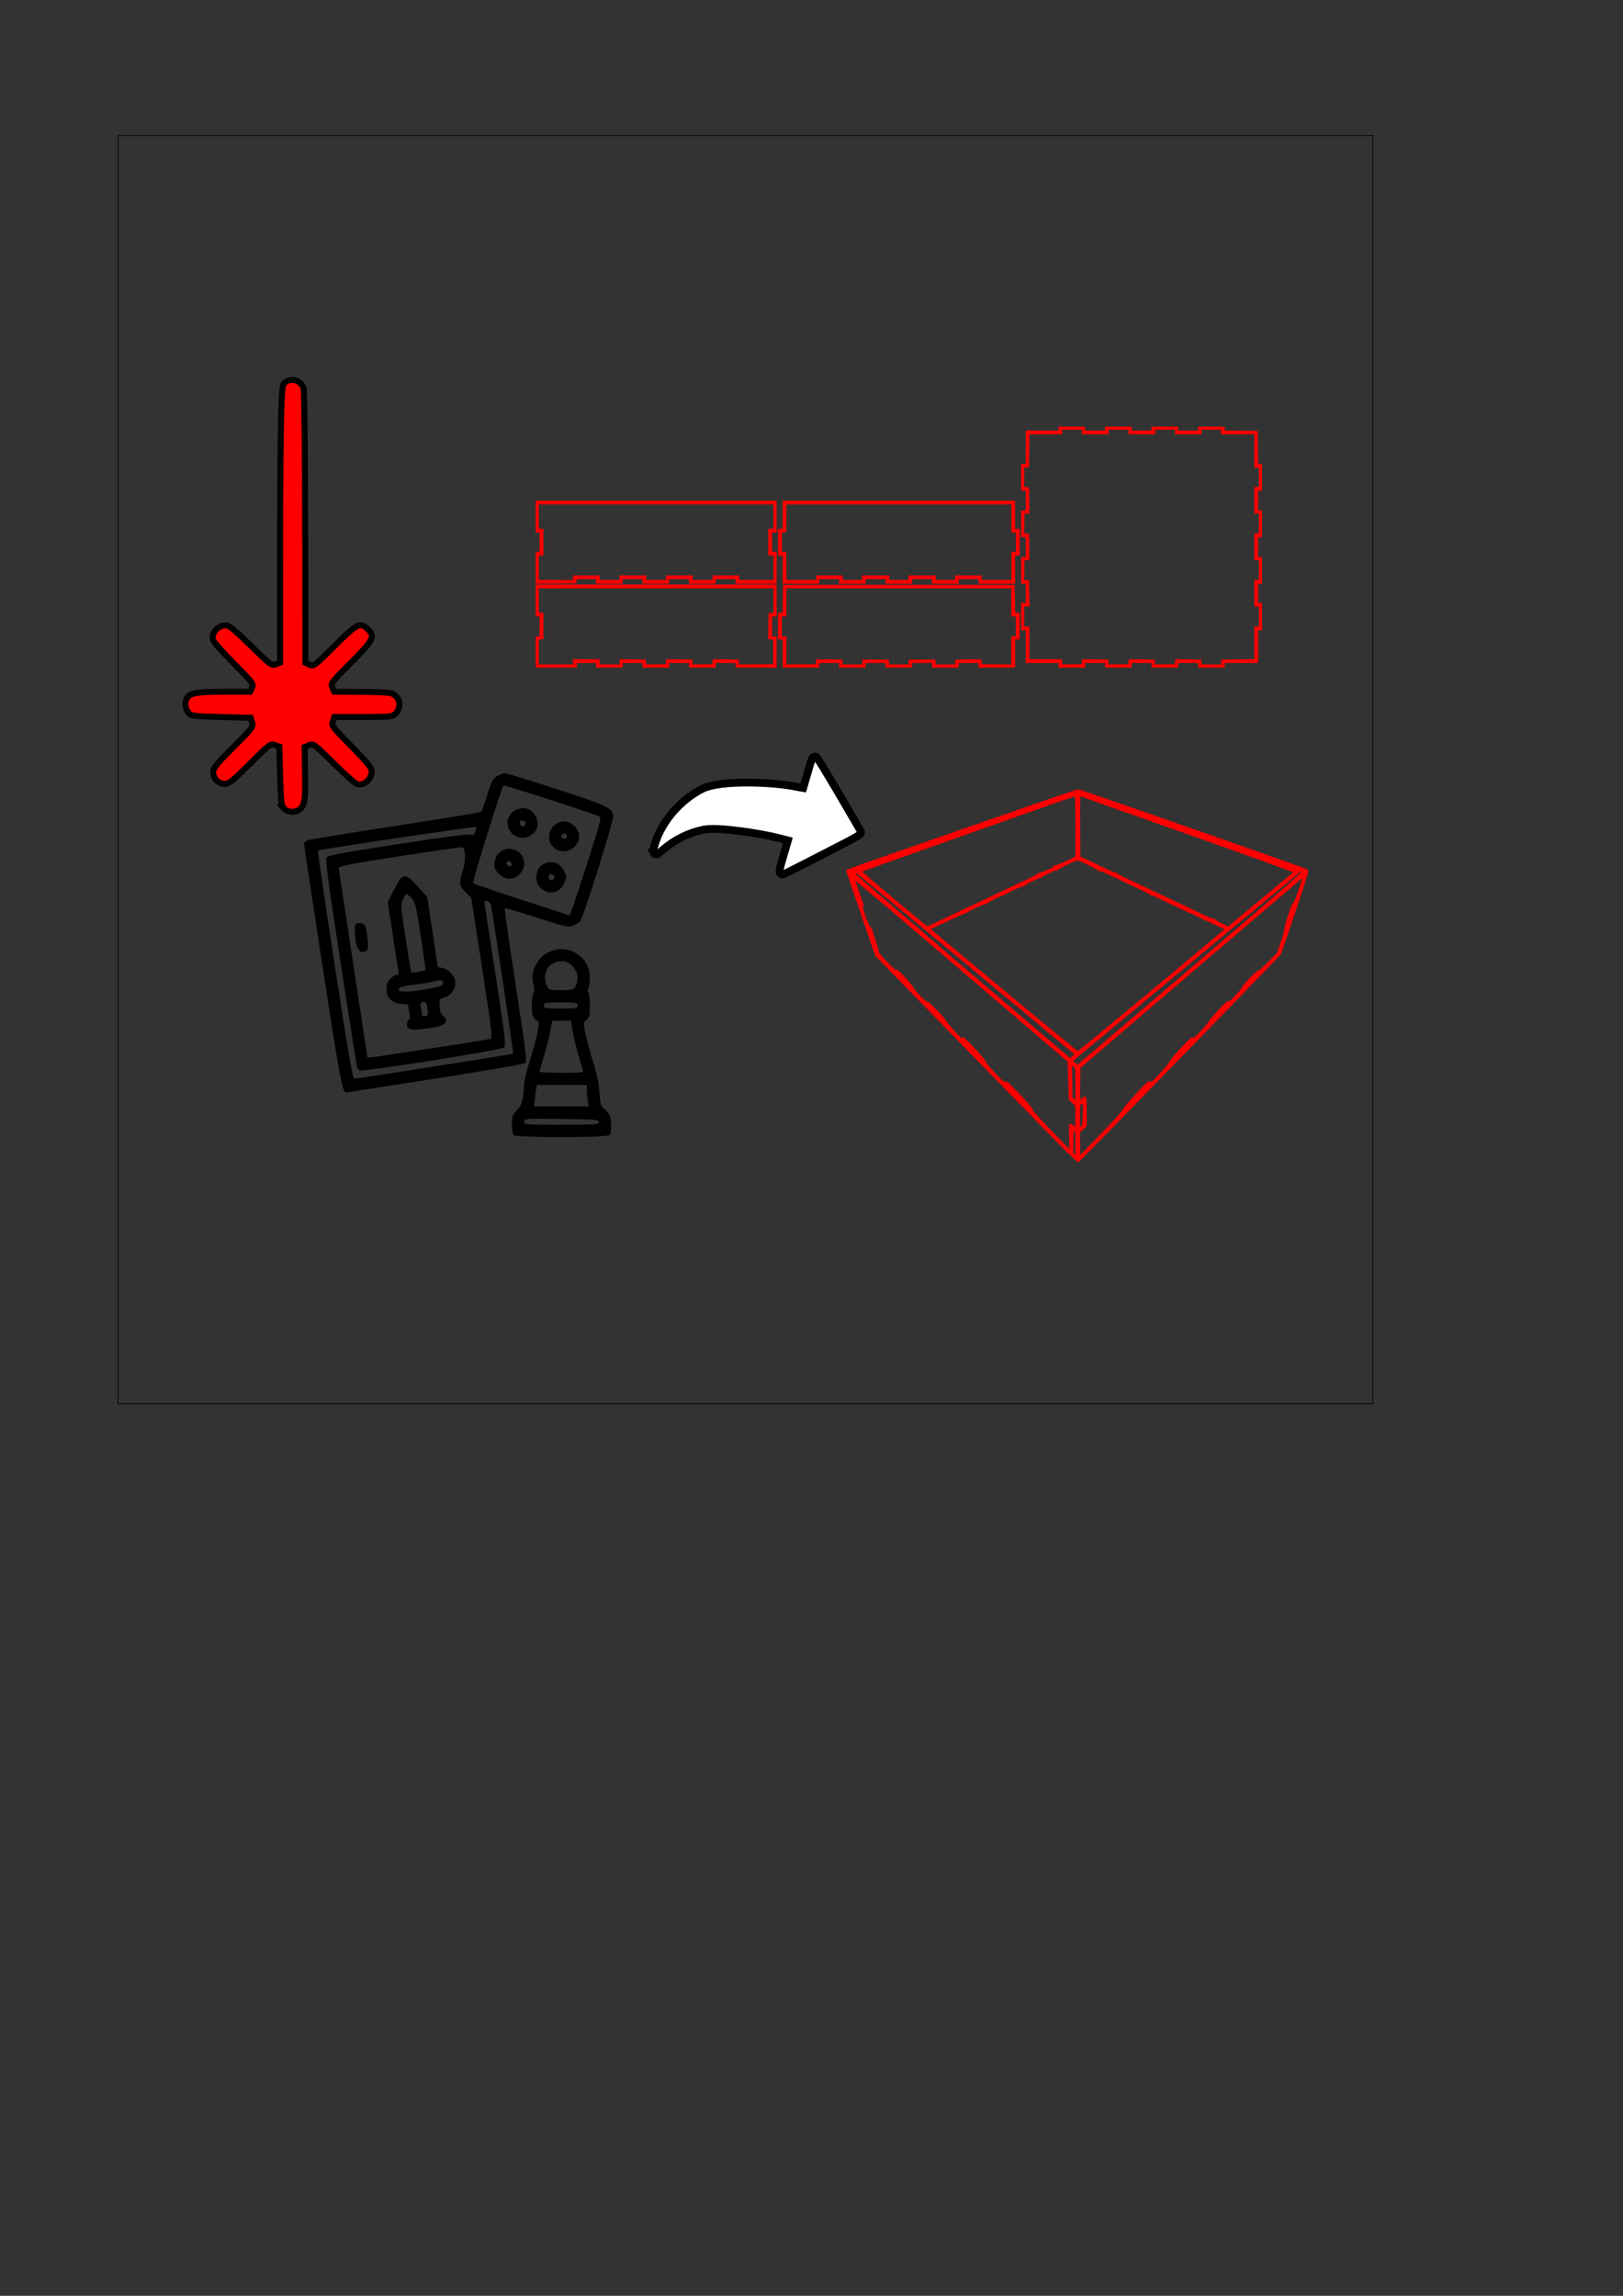 <?xml version="1.0" encoding="UTF-8" standalone="no"?>
<!-- Created with Inkscape (http://www.inkscape.org/) -->

<svg
   width="210mm"
   height="297mm"
   viewBox="0 0 210 297"
   version="1.1"
   id="svg1832"
   inkscape:version="1.2.1 (9c6d41e410, 2022-07-14)"
   sodipodi:docname="mini boiboite.svg"
   xmlns:inkscape="http://www.inkscape.org/namespaces/inkscape"
   xmlns:sodipodi="http://sodipodi.sourceforge.net/DTD/sodipodi-0.dtd"
   xmlns="http://www.w3.org/2000/svg"
   xmlns:svg="http://www.w3.org/2000/svg">
  <rect x="0" y="0" width="210" height="297" fill="#333333" stroke="none"/>
  <sodipodi:namedview
     id="namedview1834"
     pagecolor="#ffffff"
     bordercolor="#000000"
     borderopacity="0.25"
     inkscape:showpageshadow="2"
     inkscape:pageopacity="0.0"
     inkscape:pagecheckerboard="0"
     inkscape:deskcolor="#d1d1d1"
     inkscape:document-units="mm"
     showgrid="false"
     inkscape:zoom="0.66142459"
     inkscape:cx="426.35246"
     inkscape:cy="438.44757"
     inkscape:window-width="1366"
     inkscape:window-height="705"
     inkscape:window-x="-8"
     inkscape:window-y="-8"
     inkscape:window-maximized="1"
     inkscape:current-layer="layer1" />
  <defs
     id="defs1829" />
  <g
     inkscape:label="Layer 1"
     inkscape:groupmode="layer"
     id="layer1">
    <g
       id="g2070"
       transform="translate(-7.987,8.155)"
       inkscape:export-filename="miniboiboite.png"
       inkscape:export-xdpi="96"
       inkscape:export-ydpi="96">
      <path
         style="fill:#ff0000;stroke:#ff0000;stroke-width:0.385;stroke-dasharray:none"
         d="m 160.467,128.709 c 7.129,-7.321 13.001,-13.379 13.049,-13.462 0.238,-0.419 3.659,-10.679 3.585,-10.753 -0.131,-0.131 -29.367,-10.348 -29.617,-10.35 -0.16,-0.002 -27.78,9.595 -29.533,10.261 l -0.272,0.103 1.513,4.447 c 0.832,2.446 1.676,4.899 1.875,5.451 l 0.363,1.004 12.963,13.304 c 7.13,7.317 12.997,13.304 13.038,13.304 0.041,0 5.908,-5.99 13.037,-13.31 z m -12.496,9.158 0.439,-0.401 v -1.811 c 0,-0.996 -0.024,-1.811 -0.053,-1.811 -0.029,0 -0.225,0.184 -0.435,0.409 l -0.382,0.409 0.026,-2.379 0.026,-2.379 14.608,-12.515 c 8.034,-6.883 14.625,-12.5 14.647,-12.481 0.058,0.051 -0.966,3.096 -1.195,3.553 -0.11,0.219 -0.238,0.416 -0.285,0.436 -0.141,0.062 -1.127,3.196 -1.017,3.233 0.056,0.019 -0.142,0.73 -0.441,1.581 l -0.544,1.546 -1.217,1.224 c -0.669,0.673 -1.246,1.177 -1.281,1.12 -0.094,-0.152 -1.937,1.75 -2.017,2.081 -0.064,0.262 -1.944,2.248 -1.901,2.007 0.011,-0.06 0.013,-0.138 0.006,-0.174 -0.029,-0.148 -2.318,2.29 -2.389,2.544 -0.093,0.334 -2.202,2.557 -2.202,2.321 0,-0.091 -0.035,-0.166 -0.078,-0.166 -0.166,0 -2.751,2.79 -2.753,2.973 -0.002,0.183 -1.424,1.816 -2.384,2.74 -0.352,0.339 -0.429,0.378 -0.381,0.191 0.034,-0.129 0.015,-0.234 -0.04,-0.234 -0.211,0 -3.268,3.328 -3.347,3.644 -0.053,0.214 -1.023,1.291 -2.934,3.257 l -2.855,2.938 -0.03,-1.726 -0.03,-1.726 z m -1.281,1.548 0.03,-1.667 0.3,0.236 0.3,0.236 v 1.762 1.761 l -0.33,-0.33 -0.33,-0.33 z m -2.733,-1.097 c -1.687,-1.745 -2.524,-2.688 -2.524,-2.843 0,-0.15 -0.565,-0.826 -1.602,-1.913 -0.881,-0.924 -1.645,-1.681 -1.697,-1.681 -0.053,0 -0.062,0.11 -0.022,0.245 0.056,0.184 -0.068,0.11 -0.495,-0.3 -1.004,-0.963 -2.29,-2.445 -2.293,-2.643 -0.002,-0.187 -2.598,-2.972 -2.769,-2.972 -0.047,0 -0.056,0.078 -0.02,0.173 0.036,0.095 0.028,0.156 -0.02,0.136 -0.227,-0.096 -2.185,-2.261 -2.256,-2.495 -0.102,-0.337 -2.346,-2.638 -2.346,-2.406 0,0.245 -1.705,-1.479 -1.866,-1.887 -0.123,-0.312 -2.043,-2.402 -2.071,-2.255 -0.008,0.037 -0.004,0.116 0.008,0.176 0.028,0.156 -1.704,-1.558 -2.063,-2.04 -0.165,-0.223 -0.334,-0.372 -0.375,-0.33 -0.041,0.041 -0.047,0.002 -0.013,-0.086 0.034,-0.088 -0.156,-0.81 -0.423,-1.605 -0.266,-0.794 -0.466,-1.444 -0.443,-1.444 0.023,0 -0.076,-0.126 -0.219,-0.281 -0.349,-0.377 -1.196,-2.88 -0.974,-2.88 0.12,0 0.13,-0.045 0.043,-0.191 -0.062,-0.105 -0.378,-0.976 -0.701,-1.935 -0.323,-0.959 -0.591,-1.693 -0.596,-1.631 -0.004,0.062 0.237,0.844 0.536,1.738 0.299,0.894 0.502,1.579 0.451,1.522 -0.171,-0.188 -1.319,-3.646 -1.211,-3.646 0.059,0 0.106,0.073 0.106,0.163 0,0.09 0.045,0.151 0.1,0.136 0.055,-0.015 6.402,5.368 14.104,11.962 l 14.005,11.989 0.079,2.471 0.079,2.471 0.425,0.415 0.425,0.415 -0.004,1.64 -0.004,1.64 -0.371,-0.399 c -0.204,-0.219 -0.396,-0.374 -0.426,-0.343 -0.031,0.031 -0.027,0.835 0.01,1.789 0.035,0.953 0.04,1.733 0.01,1.733 -0.03,0 -1.191,-1.175 -2.579,-2.611 z m 3.589,-1.886 0.008,-1.662 0.39,-0.325 0.39,-0.325 -0.059,1.669 c -0.058,1.644 -0.064,1.674 -0.364,1.988 -0.168,0.175 -0.32,0.318 -0.339,0.318 -0.019,0 -0.031,-0.748 -0.026,-1.662 z m 7.461,-2.647 c 0.821,-0.867 1.513,-1.577 1.536,-1.577 0.024,0 0.043,0.05 0.043,0.11 0,0.172 -2.992,3.286 -3.035,3.158 -0.021,-0.063 0.634,-0.824 1.456,-1.691 z m -16.664,-1.328 c -0.05,-0.086 -0.069,-0.179 -0.042,-0.206 0.08,-0.08 3.023,3.075 3.023,3.24 -1.9e-4,0.14 -2.776,-2.687 -2.981,-3.034 z m 8.191,-0.871 c -0.046,-2.521 -0.084,-2.392 0.54,-1.844 0.24,0.21 0.245,0.264 0.245,2.565 v 2.35 l -0.372,-0.38 -0.372,-0.38 z m 0.415,-2.139 -0.425,-0.36 14.796,-12.312 c 8.138,-6.772 14.854,-12.342 14.924,-12.379 0.07,-0.037 0.258,-0.012 0.418,0.056 0.282,0.119 -0.125,0.478 -14.445,12.74 -8.104,6.939 -14.759,12.616 -14.789,12.616 -0.03,-6.7e-4 -0.246,-0.163 -0.48,-0.361 z m 13.889,-1.595 c 0.675,-0.722 1.246,-1.312 1.268,-1.312 0.022,0 0.04,0.057 0.04,0.126 0,0.147 -2.414,2.62 -2.487,2.548 -0.027,-0.027 0.504,-0.639 1.179,-1.361 z m -28.122,-1.212 c 0.004,-0.168 2.494,2.394 2.498,2.571 0.001,0.06 -0.561,-0.459 -1.25,-1.154 -0.689,-0.695 -1.25,-1.332 -1.248,-1.417 z m -0.429,-9.755 c -7.681,-6.578 -13.966,-11.997 -13.966,-12.042 0,-0.197 0.568,-0.216 0.818,-0.028 0.142,0.107 6.54,5.419 14.216,11.805 l 13.957,11.61 -0.405,0.353 c -0.223,0.194 -0.461,0.333 -0.53,0.308 -0.068,-0.025 -6.409,-5.428 -14.09,-12.006 z m 5.472,3.215 c -5.265,-4.381 -9.586,-8.003 -9.602,-8.049 -0.017,-0.045 0.376,-0.271 0.872,-0.501 0.496,-0.23 1.5,-0.705 2.23,-1.054 0.73,-0.35 1.401,-0.636 1.49,-0.636 0.089,0 0.179,-0.04 0.199,-0.09 0.058,-0.143 2.394,-1.223 2.501,-1.156 0.053,0.033 0.097,0.017 0.097,-0.037 0,-0.096 1.973,-1.077 2.289,-1.138 0.09,-0.017 0.19,-0.067 0.222,-0.109 0.116,-0.153 2.198,-1.067 2.295,-1.007 0.055,0.034 0.1,0.008 0.1,-0.059 0,-0.127 1.766,-0.983 2.028,-0.983 0.084,0 0.153,-0.039 0.153,-0.086 0,-0.048 0.419,-0.275 0.93,-0.505 0.512,-0.23 0.906,-0.443 0.877,-0.472 -0.029,-0.029 -0.457,0.137 -0.952,0.369 -0.495,0.232 -0.968,0.406 -1.052,0.387 -0.084,-0.019 -0.128,0.006 -0.098,0.054 0.03,0.049 -0.419,0.306 -0.997,0.571 -0.579,0.265 -1.543,0.717 -2.142,1.005 -0.6,0.287 -1.654,0.789 -2.344,1.114 -0.69,0.326 -1.842,0.872 -2.562,1.215 -0.72,0.343 -1.365,0.632 -1.433,0.643 -0.069,0.011 -0.192,0.07 -0.273,0.13 -0.081,0.061 -0.711,0.372 -1.401,0.692 -0.69,0.32 -1.694,0.794 -2.231,1.054 -0.818,0.396 -1.009,0.451 -1.168,0.339 -0.105,-0.073 -2.101,-1.728 -4.437,-3.677 -2.478,-2.067 -4.194,-3.572 -4.119,-3.613 0.136,-0.075 27.579,-9.792 27.897,-9.878 0.176,-0.048 0.188,0.218 0.19,4.056 l 0.002,4.107 -1.262,0.593 c -0.694,0.326 -1.357,0.593 -1.472,0.593 -0.184,0 -0.193,0.028 -0.073,0.222 0.088,0.142 0.149,0.172 0.17,0.082 0.038,-0.165 2.469,-1.336 2.731,-1.316 0.296,0.022 2.742,1.208 2.742,1.33 0,0.062 0.065,0.087 0.144,0.057 0.079,-0.03 0.582,0.159 1.117,0.421 0.535,0.262 1.954,0.936 3.154,1.498 1.199,0.562 2.216,1.073 2.26,1.136 0.044,0.063 0.081,0.081 0.082,0.04 0.002,-0.076 2.302,0.975 2.4,1.097 0.03,0.037 0.128,0.083 0.218,0.102 0.09,0.019 0.765,0.326 1.501,0.681 0.736,0.356 1.356,0.647 1.377,0.647 0.022,0 0.843,0.383 1.824,0.852 0.981,0.469 1.945,0.917 2.142,0.996 0.197,0.079 0.344,0.186 0.327,0.236 -0.051,0.151 -19.098,15.994 -19.239,16.003 -0.072,0.006 -4.438,-3.576 -9.702,-7.957 z m -9.542,2.025 c -0.125,-0.18 0.226,0.114 0.778,0.654 0.553,0.54 1.056,1.079 1.119,1.199 0.148,0.283 -1.601,-1.425 -1.897,-1.853 z m 37.503,0.787 c 0.552,-0.552 1.003,-0.961 1.003,-0.908 0,0.138 -1.88,2.038 -1.949,1.97 -0.032,-0.032 0.394,-0.509 0.946,-1.061 z m 4.088,-4.197 c 0.462,-0.462 0.84,-0.798 0.84,-0.747 0,0.137 -1.553,1.714 -1.621,1.646 -0.032,-0.032 0.319,-0.436 0.781,-0.898 z m -45.517,-0.624 c -0.124,-0.18 0.174,0.064 0.662,0.543 0.489,0.478 0.889,0.918 0.889,0.978 0,0.139 -1.253,-1.089 -1.551,-1.52 z m -3.345,-4.317 c -0.232,-0.683 -0.459,-1.341 -0.505,-1.461 -0.056,-0.148 -0.047,-0.183 0.029,-0.109 0.061,0.06 0.296,0.673 0.523,1.363 0.226,0.69 0.436,1.327 0.467,1.417 0.031,0.09 0.022,0.134 -0.017,0.098 -0.041,-0.036 -0.264,-0.625 -0.496,-1.308 z m 44.159,-2.826 c -0.02,-0.059 -0.078,-0.081 -0.129,-0.05 -0.051,0.031 -0.746,-0.256 -1.544,-0.638 -0.798,-0.382 -2.188,-1.041 -3.087,-1.464 -1.567,-0.737 -2.749,-1.294 -5.124,-2.417 -0.6,-0.284 -1.446,-0.678 -1.881,-0.877 -0.435,-0.199 -0.79,-0.403 -0.79,-0.454 0,-0.051 -0.084,-0.093 -0.186,-0.093 -0.102,0 -0.63,-0.213 -1.172,-0.472 -0.542,-0.26 -1.575,-0.751 -2.294,-1.091 l -1.308,-0.618 -0.026,-4.099 c -0.021,-3.228 0.002,-4.089 0.109,-4.05 0.074,0.027 6.428,2.273 14.118,4.992 7.691,2.719 13.945,4.978 13.9,5.02 -0.046,0.042 -2.036,1.698 -4.422,3.68 l -4.339,3.602 -0.894,-0.432 c -0.492,-0.238 -0.91,-0.48 -0.93,-0.539 z m -47.159,-6.306 c -0.072,-0.117 -1.23,0.297 15.412,-5.518 7.642,-2.671 13.946,-4.836 14.009,-4.812 0.063,0.024 0.041,0.073 -0.049,0.11 -0.584,0.237 -29.078,10.302 -29.183,10.308 -0.071,0.004 -0.156,-0.035 -0.189,-0.088 z m 43.87,-5.186 c -7.585,-2.683 -13.84,-4.925 -13.9,-4.983 -0.06,-0.058 0.529,0.118 1.308,0.391 0.779,0.273 7.145,2.499 14.146,4.947 7.001,2.448 12.693,4.487 12.649,4.531 -0.044,0.044 -0.155,0.06 -0.247,0.036 -0.091,-0.025 -6.372,-2.24 -13.957,-4.922 z"
         id="path11" />
      <path
         style="fill:#ff0000;stroke:#ff0000;stroke-width:0.32"
         d="m 77.458,76.186 v -1.865 h 0.254 0.254 v -1.441 -1.441 h -0.254 -0.254 v -1.907 -1.907 h 15.428 15.428 v 1.907 1.907 h -0.297 -0.297 v 1.441 1.441 h 0.297 0.297 v 1.865 1.865 h -2.501 -2.501 v -0.297 -0.297 h -1.441 -1.441 v 0.297 0.297 h -1.568 -1.568 v -0.297 -0.297 h -1.441 -1.441 v 0.297 0.297 h -1.568 -1.568 v -0.297 -0.297 H 89.834 88.393 v 0.297 0.297 h -1.568 -1.568 v -0.297 -0.297 h -1.399 -1.399 v 0.297 0.297 H 79.959 77.458 Z m 4.832,1.441 v -0.339 h 1.568 1.568 v 0.339 0.339 h 1.441 1.441 v -0.341 -0.341 l 1.547,0.023 1.547,0.023 0.026,0.32 0.026,0.32 1.415,-0.023 1.415,-0.023 0.026,-0.32 0.026,-0.32 1.542,0.023 1.542,0.023 0.026,0.32 0.026,0.32 1.415,-0.023 1.415,-0.023 0.026,-0.32 0.026,-0.32 1.542,0.023 1.542,0.023 0.026,0.319 0.026,0.319 2.347,-0.023 2.347,-0.023 v -1.738 -1.738 l -0.32,-0.026 -0.32,-0.026 0.023,-1.542 0.023,-1.542 0.318,-0.026 0.318,-0.026 v -1.733 -1.733 H 92.886 77.543 v 1.738 1.738 h 0.297 0.297 v 1.568 1.568 h -0.297 -0.297 v 1.78 1.78 h 2.373 2.373 z m 27.125,-1.399 v -1.822 h -0.297 -0.297 v -1.568 -1.568 h 0.295 0.295 l 0.023,-1.801 0.023,-1.801 h 14.834 14.834 l 0.023,1.801 0.023,1.801 h 0.295 0.295 v 1.568 1.568 h -0.297 -0.297 v 1.822 1.823 h -2.204 -2.204 v -0.297 -0.297 h -1.441 -1.441 v 0.297 0.297 h -1.568 -1.568 v -0.297 -0.297 h -1.441 -1.441 v 0.297 0.297 h -1.568 -1.568 v -0.297 -0.297 h -1.441 -1.441 v 0.297 0.297 h -1.568 -1.568 v -0.297 -0.297 h -1.441 -1.441 v 0.297 0.297 h -2.204 -2.204 z m 4.307,1.376 0.026,-0.32 1.542,0.023 1.542,0.023 0.026,0.318 0.026,0.318 h 1.388 1.388 l 0.026,-0.318 0.026,-0.318 h 1.568 1.568 l 0.026,0.318 0.026,0.318 h 1.388 1.388 l 0.026,-0.318 0.026,-0.318 h 1.568 1.568 l 0.026,0.318 0.026,0.318 h 1.388 1.388 l 0.026,-0.318 0.026,-0.318 1.542,-0.023 1.542,-0.023 0.026,0.32 0.026,0.32 2.056,0.023 2.056,0.023 v -1.824 -1.824 h 0.297 0.297 v -1.441 -1.441 h -0.297 -0.297 v -1.823 -1.822 h -14.707 -14.707 v 1.822 1.823 h -0.297 -0.297 v 1.441 1.441 h 0.297 0.297 v 1.824 1.824 l 2.056,-0.023 2.056,-0.023 z m 31.38,0.15 v -0.297 h -2.119 -2.119 v -2.119 -2.119 h -0.297 -0.297 v -1.611 -1.611 h 0.297 0.297 v -1.399 -1.399 h -0.297 -0.297 v -1.568 -1.568 h 0.297 0.297 v -1.441 -1.441 h -0.297 -0.297 v -1.568 -1.568 h 0.297 0.297 v -1.441 -1.441 h -0.297 -0.297 v -1.568 -1.568 h 0.297 0.297 v -2.162 -2.162 h 2.119 2.119 v -0.254 -0.254 h 1.568 1.568 v 0.254 0.254 h 1.441 1.441 v -0.254 -0.254 h 1.568 1.568 v 0.254 0.254 h 1.441 1.441 v -0.254 -0.254 h 1.568 1.568 v 0.254 0.254 h 1.441 1.441 v -0.254 -0.254 h 1.568 1.568 v 0.253 0.253 l 2.14,0.023 2.14,0.023 0.023,2.14 0.023,2.14 h 0.253 0.253 v 1.568 1.568 h -0.254 -0.254 v 1.441 1.441 h 0.254 0.254 v 1.568 1.568 h -0.254 -0.254 v 1.441 1.441 h 0.254 0.254 v 1.568 1.568 h -0.254 -0.254 v 1.399 1.399 h 0.254 0.254 v 1.611 1.611 h -0.254 -0.254 v 2.119 2.119 h -2.162 -2.162 v 0.297 0.297 h -1.568 -1.568 v -0.297 -0.297 h -1.441 -1.441 v 0.297 0.297 h -1.568 -1.568 v -0.297 -0.297 h -1.441 -1.441 v 0.297 0.297 h -1.568 -1.568 v -0.297 -0.297 h -1.441 -1.441 v 0.297 0.297 h -1.568 -1.568 z m 3.036,-0.15 0.026,-0.32 1.542,0.023 1.542,0.023 0.026,0.32 0.026,0.32 1.415,-0.023 1.415,-0.023 0.026,-0.32 0.026,-0.32 1.542,0.023 1.542,0.023 0.026,0.32 0.026,0.32 1.415,-0.023 1.415,-0.023 0.026,-0.32 0.026,-0.32 1.542,0.023 1.542,0.023 0.026,0.318 0.026,0.318 h 1.388 1.388 l 0.026,-0.318 0.026,-0.318 2.14,-0.023 2.14,-0.023 v -2.118 -2.118 h 0.297 0.297 v -1.441 -1.441 h -0.297 -0.297 v -1.568 -1.568 h 0.297 0.297 v -1.441 -1.441 h -0.297 -0.297 v -1.568 -1.568 h 0.297 0.297 v -1.441 -1.441 h -0.297 -0.297 v -1.568 -1.568 h 0.297 0.297 v -1.399 -1.399 h -0.297 -0.297 v -2.162 -2.162 h -2.162 -2.162 v -0.297 -0.297 h -1.399 -1.399 v 0.297 0.297 h -1.568 -1.568 v -0.297 -0.297 h -1.441 -1.441 v 0.297 0.297 h -1.568 -1.568 v -0.297 -0.297 h -1.441 -1.441 v 0.297 0.297 h -1.568 -1.568 v -0.297 -0.297 h -1.441 -1.441 v 0.297 0.297 h -2.118 -2.118 l -0.023,2.14 -0.023,2.14 -0.318,0.026 -0.318,0.026 v 1.388 1.388 l 0.318,0.026 0.318,0.026 0.023,1.542 0.023,1.542 -0.32,0.026 -0.32,0.026 -0.023,1.415 -0.023,1.415 0.32,0.026 0.32,0.026 0.023,1.542 0.023,1.542 -0.32,0.026 -0.32,0.026 -0.023,1.415 -0.023,1.415 0.32,0.026 0.32,0.026 0.023,1.547 0.023,1.547 h -0.341 -0.341 v 1.441 1.441 h 0.339 0.339 v 2.119 2.119 h 2.119 2.119 v 0.341 0.341 l 1.42,-0.023 1.42,-0.023 z M 77.458,65.295 v -1.909 h 0.254 0.254 v -1.399 -1.399 h -0.254 -0.254 v -1.907 -1.907 h 15.428 15.428 v 1.907 1.907 h -0.297 -0.297 v 1.399 1.399 h 0.297 0.297 v 1.907 1.907 h -2.501 -2.501 v -0.297 -0.297 h -1.441 -1.441 v 0.297 0.297 h -1.568 -1.568 v -0.297 -0.297 h -1.441 -1.441 v 0.297 0.297 h -1.568 -1.568 v -0.297 -0.297 H 89.834 88.393 v 0.297 0.297 h -1.568 -1.568 v -0.297 -0.297 h -1.393 -1.393 l -0.027,0.275 -0.027,0.276 -2.479,0.022 -2.479,0.022 z m 4.832,1.44 v -0.297 h 1.568 1.568 v 0.297 0.297 h 1.441 1.441 v -0.297 -0.297 h 1.568 1.568 v 0.297 0.297 h 1.441 1.441 v -0.297 -0.297 h 1.568 1.568 v 0.297 0.297 h 1.441 1.441 v -0.297 -0.297 h 1.568 1.568 v 0.297 0.297 h 2.373 2.373 v -1.738 -1.738 h -0.339 -0.339 v -1.568 -1.568 h 0.339 0.339 v -1.738 -1.738 H 92.886 77.543 v 1.738 1.738 h 0.297 0.297 v 1.568 1.568 h -0.297 -0.297 v 1.738 1.738 h 2.373 2.373 z m 27.125,-1.356 v -1.822 h -0.297 -0.297 v -1.568 -1.568 h 0.297 0.297 v -1.823 -1.822 h 14.877 14.877 v 1.822 1.823 h 0.297 0.297 v 1.568 1.568 h -0.297 -0.297 v 1.822 1.822 h -2.204 -2.204 v -0.297 -0.297 h -1.441 -1.441 v 0.297 0.297 h -1.568 -1.568 v -0.297 -0.297 h -1.441 -1.441 v 0.297 0.297 h -1.568 -1.568 v -0.297 -0.297 h -1.441 -1.441 v 0.297 0.297 h -1.568 -1.568 v -0.297 -0.297 h -1.441 -1.441 v 0.297 0.297 h -2.204 -2.204 z m 4.323,1.356 v -0.297 h 1.568 1.568 v 0.297 0.297 h 1.399 1.399 v -0.297 -0.297 h 1.611 1.611 v 0.297 0.297 h 1.399 1.399 v -0.297 -0.297 h 1.611 1.611 v 0.297 0.297 h 1.399 1.399 v -0.297 -0.297 h 1.568 1.568 v 0.297 0.297 h 2.077 2.077 v -1.822 -1.823 h 0.297 0.297 v -1.399 -1.399 h -0.297 -0.297 v -1.822 -1.822 h -14.705 -14.705 l -0.023,1.801 -0.023,1.801 -0.276,0.027 -0.275,0.027 v 1.388 1.388 l 0.275,0.027 0.276,0.027 0.023,1.801 0.023,1.801 h 2.075 2.075 z"
         id="path13" />
      <path
         style="fill:#ff0000;stroke:#000000;stroke-width:0.773"
         d="m 44.722,96.434 c -0.345,-0.38 -0.401,-0.865 -0.492,-4.224 l -0.103,-3.795 -0.586,-0.195 c -0.561,-0.187 -0.696,-0.089 -3.205,2.419 -2.237,2.232 -2.713,2.614 -3.258,2.614 -0.833,0 -1.502,-0.67 -1.502,-1.502 0,-0.545 0.381,-1.021 2.614,-3.258 2.503,-2.509 2.605,-2.644 2.419,-3.205 l -0.195,-0.586 -3.834,-0.102 c -3.724,-0.1 -3.845,-0.116 -4.224,-0.585 -0.427,-0.527 -0.503,-1.275 -0.19,-1.86 0.349,-0.652 1.371,-0.826 4.842,-0.826 h 3.346 l 0.238,-0.521 c 0.226,-0.498 0.12,-0.641 -2.335,-3.117 -1.415,-1.427 -2.632,-2.799 -2.706,-3.048 -0.259,-0.874 0.598,-1.881 1.609,-1.892 0.493,-0.005 1.061,0.449 3.27,2.618 2.556,2.508 2.699,2.615 3.236,2.413 l 0.562,-0.211 v -5.525 c 0,-15.855 0.003,-29.949 0.424,-30.484 0.746,-0.948 2.212,-0.664 2.621,0.51 0.157,0.451 0.226,19.373 0.226,30.29 v 5.222 l 0.547,0.249 c 0.532,0.242 0.622,0.175 3.222,-2.42 2.934,-2.928 3.346,-3.135 4.314,-2.168 0.967,0.967 0.76,1.38 -2.168,4.314 -2.594,2.6 -2.662,2.69 -2.42,3.222 l 0.249,0.547 3.391,0.02 c 1.865,0.01 3.612,0.079 3.883,0.158 1.21,0.339 1.543,1.771 0.626,2.688 -0.372,0.372 -0.692,0.404 -4.145,0.404 h -3.742 l -0.211,0.562 c -0.201,0.537 -0.099,0.681 2.413,3.236 2.168,2.209 2.623,2.778 2.618,3.27 -0.01,1.012 -1.018,1.868 -1.892,1.609 -0.249,-0.069 -1.617,-1.289 -3.042,-2.7 -2.531,-2.509 -2.602,-2.561 -3.168,-2.327 l -0.579,0.239 0.059,3.114 c 0.069,3.527 -0.02,4.298 -0.586,4.862 -0.539,0.539 -1.651,0.522 -2.154,-0.03 z"
         id="path14"
         sodipodi:nodetypes="cscscssssccsssccssssscscsscssssscccsscccccssccccc" />
      <path
         style="fill:#000000;stroke-width:0.747"
         d="m 86.835,138.69 c 0.3,-0.3 0.309,-2.022 0.014,-2.593 -0.123,-0.238 -0.441,-0.612 -0.708,-0.831 -0.425,-0.35 -0.497,-0.604 -0.588,-2.076 -0.071,-1.152 -0.336,-2.419 -0.847,-4.05 -0.408,-1.305 -0.861,-2.976 -1.005,-3.712 -0.255,-1.3 -0.25,-1.348 0.17,-1.642 0.383,-0.268 0.433,-0.483 0.433,-1.862 0,-0.857 -0.089,-1.614 -0.198,-1.682 -0.132,-0.082 -0.132,-0.245 0,-0.493 0.109,-0.204 0.198,-0.848 0.198,-1.432 0,-2.715 -2.765,-4.466 -5.263,-3.331 -1.532,0.696 -2.474,2.608 -2.053,4.169 0.148,0.549 0.15,0.907 0.009,1.173 -0.113,0.211 -0.205,0.961 -0.205,1.667 0,1.248 0.207,1.744 0.81,1.945 0.302,0.101 -0.18,2.403 -1.097,5.241 -0.386,1.194 -0.707,2.564 -0.714,3.043 -0.023,1.723 -0.281,2.623 -0.94,3.278 -0.566,0.563 -0.63,0.746 -0.63,1.789 0,0.64 0.107,1.269 0.237,1.399 0.339,0.339 12.039,0.339 12.378,0 z m -11.034,-1.744 c 0,-0.391 0.1,-0.398 4.792,-0.346 4.383,0.048 4.798,0.083 4.859,0.399 0.062,0.322 -0.271,0.346 -4.792,0.346 -4.741,0 -4.859,-0.009 -4.859,-0.399 z m 1.45,-3.358 0.187,-1.384 h 3.235 3.235 l 0.002,0.643 c 0.002,0.353 0.057,0.976 0.125,1.384 l 0.122,0.741 h -3.547 -3.547 z m 0.586,-3.312 c 0.799,-2.637 1.144,-3.929 1.348,-5.042 l 0.244,-1.335 h 1.211 1.211 l 0.23,1.335 c 0.205,1.19 0.984,4.12 1.341,5.042 0.124,0.32 -0.086,0.346 -2.777,0.346 -2.681,0 -2.903,-0.029 -2.806,-0.346 z m 0.534,-8.354 c 0,-0.372 0.132,-0.395 2.175,-0.395 2.043,0 2.175,0.023 2.175,0.395 0,0.371 -0.132,0.395 -2.175,0.395 -2.043,0 -2.175,-0.023 -2.175,-0.395 z m 0.441,-2.422 c -0.838,-1.705 0.104,-3.312 1.941,-3.312 0.941,0 1.967,1.101 1.967,2.111 0,0.422 -0.138,0.964 -0.308,1.206 -0.273,0.39 -0.481,0.439 -1.845,0.439 -1.398,0 -1.557,-0.04 -1.756,-0.445 z m -14.48,11.879 c 6.686,-1.043 11.477,-1.878 11.63,-2.027 0.215,-0.209 -0.003,-1.969 -1.254,-10.085 -0.833,-5.408 -1.471,-9.875 -1.418,-9.928 0.053,-0.053 1.923,0.491 4.156,1.21 3.854,1.24 4.093,1.292 4.717,1.032 0.361,-0.151 0.758,-0.4 0.883,-0.552 0.444,-0.546 4.44,-13.253 4.307,-13.694 -0.317,-1.047 -0.832,-1.286 -7.312,-3.397 -3.497,-1.139 -6.527,-2.071 -6.733,-2.07 -0.206,4e-4 -0.659,0.174 -1.007,0.386 -0.549,0.335 -0.717,0.656 -1.267,2.421 -0.349,1.12 -0.691,2.103 -0.761,2.184 -0.07,0.082 -5.061,0.905 -11.092,1.829 -6.03,0.925 -11.165,1.768 -11.409,1.874 -0.245,0.106 -0.445,0.306 -0.446,0.444 -4.8e-4,0.138 1.079,7.281 2.399,15.872 2.285,14.872 2.575,16.385 3.12,16.293 0.065,-0.011 5.234,-0.818 11.487,-1.794 z m -13.037,-14.694 c -1.243,-8.1 -2.222,-14.76 -2.175,-14.8 0.172,-0.145 20.35,-3.166 20.454,-3.062 0.059,0.059 0.017,0.346 -0.094,0.637 -0.159,0.419 -0.274,0.493 -0.549,0.355 -0.228,-0.115 -3.462,0.307 -9.422,1.228 -7.253,1.121 -9.116,1.469 -9.284,1.735 -0.156,0.247 0.314,3.736 1.836,13.644 1.125,7.321 2.084,13.416 2.131,13.543 0.048,0.128 0.218,0.283 0.38,0.345 0.498,0.191 18.324,-2.632 18.646,-2.952 0.248,-0.247 0.11,-1.42 -1.059,-9.039 -0.739,-4.815 -1.39,-9.038 -1.446,-9.385 -0.09,-0.561 -0.056,-0.619 0.307,-0.524 0.241,0.063 0.451,0.322 0.512,0.63 0.314,1.578 2.922,19.041 2.854,19.109 -0.075,0.075 -19.879,3.206 -20.534,3.246 -0.242,0.014 -0.71,-2.675 -2.557,-14.71 z m 2.392,-0.151 c -1.015,-6.661 -1.86,-12.241 -1.878,-12.401 -0.026,-0.232 1.534,-0.534 7.876,-1.521 4.35,-0.677 8.008,-1.2 8.129,-1.161 0.42,0.135 0.453,1.88 0.056,3.032 -0.535,1.556 -0.485,1.946 0.358,2.777 l 0.732,0.722 1.406,9.096 c 1.166,7.542 1.358,9.107 1.121,9.164 -0.616,0.148 -14.997,2.365 -15.461,2.383 l -0.494,0.02 z m 10.219,8.26 c 1.366,-0.228 1.799,-0.475 1.807,-1.032 10e-4,-0.13 -0.174,-0.36 -0.391,-0.512 -0.285,-0.199 -0.408,-0.54 -0.445,-1.23 -0.049,-0.921 -0.029,-0.96 0.579,-1.122 0.812,-0.216 1.446,-1.03 1.446,-1.855 0,-0.847 -0.808,-1.815 -1.647,-1.973 l -0.635,-0.119 -0.671,-4.519 -0.671,-4.519 -1.073,-1.205 c -1.828,-2.053 -2.097,-2.032 -3.244,0.248 l -0.802,1.595 0.633,4.163 c 0.348,2.29 0.68,4.408 0.738,4.707 0.081,0.418 0.029,0.544 -0.225,0.544 -0.182,0 -0.549,0.218 -0.816,0.485 -0.37,0.37 -0.485,0.695 -0.485,1.367 0,0.741 0.097,0.963 0.608,1.393 0.428,0.36 0.838,0.512 1.384,0.512 0.427,0 0.78,0.067 0.784,0.148 0.006,0.082 0.082,0.526 0.171,0.989 0.089,0.462 0.091,0.84 0.006,0.84 -0.289,0 -0.419,0.806 -0.177,1.097 0.279,0.336 1.089,0.335 3.126,-0.003 z m -1.354,-1.76 c 0,-0.15 -0.053,-0.537 -0.118,-0.862 -0.096,-0.479 -0.044,-0.609 0.277,-0.693 0.314,-0.082 0.419,0.017 0.513,0.491 0.208,1.038 0.146,1.336 -0.277,1.336 -0.218,0 -0.395,-0.122 -0.395,-0.272 z m -2.93,-3.23 c 0.052,-0.27 0.448,-0.386 1.964,-0.576 1.045,-0.131 2.237,-0.332 2.65,-0.446 0.413,-0.114 0.825,-0.161 0.917,-0.104 0.327,0.202 0.16,0.667 -0.278,0.774 -1.461,0.357 -3.354,0.655 -4.266,0.671 -0.892,0.014 -1.043,-0.033 -0.988,-0.319 z m 0.848,-6.56 c -0.652,-4.199 -0.666,-4.403 -0.35,-5.066 0.181,-0.38 0.385,-0.691 0.454,-0.691 0.068,0 0.362,0.249 0.654,0.553 0.485,0.506 0.586,0.917 1.204,4.894 0.371,2.388 0.637,4.38 0.591,4.427 -0.088,0.092 -1.716,0.356 -1.815,0.295 -0.032,-0.02 -0.364,-2.005 -0.738,-4.412 z m -5.057,1.576 c 0.216,-0.136 0.246,-0.469 0.14,-1.509 -0.166,-1.621 -0.383,-2.067 -1.005,-2.067 -0.673,0 -0.753,0.239 -0.596,1.798 0.171,1.708 0.651,2.291 1.461,1.778 z m 19.892,-6.629 c -3.263,-1.059 -6.009,-1.999 -6.103,-2.088 -0.144,-0.138 3.665,-12.359 3.937,-12.631 0.117,-0.117 12.115,3.762 12.465,4.03 0.206,0.157 -0.141,1.424 -1.7,6.213 -2.345,7.2 -2.121,6.602 -2.421,6.492 -0.135,-0.05 -2.915,-0.956 -6.178,-2.015 z m 5.019,-1.224 c 0.253,-0.177 0.588,-0.629 0.745,-1.004 0.256,-0.613 0.249,-0.755 -0.07,-1.408 -0.949,-1.941 -3.618,-1.352 -3.618,0.799 0,1.529 1.718,2.471 2.943,1.613 z m -1.361,-1.655 c 0,-0.218 0.128,-0.395 0.285,-0.395 0.349,0 0.573,0.325 0.407,0.593 -0.215,0.348 -0.692,0.212 -0.692,-0.198 z m -3.742,-0.38 c 1.065,-1.065 0.642,-2.769 -0.796,-3.199 -0.973,-0.292 -1.901,0.161 -2.303,1.123 -0.362,0.867 -0.191,1.537 0.55,2.161 0.829,0.698 1.799,0.666 2.549,-0.084 z m -1.696,-1.402 c 0,-0.424 0.575,-0.363 0.658,0.07 0.051,0.264 -0.03,0.345 -0.294,0.294 -0.2,-0.038 -0.364,-0.202 -0.364,-0.364 z m 8.814,-2.157 c 0.749,-0.749 0.782,-1.72 0.086,-2.547 -0.922,-1.095 -2.57,-0.876 -3.191,0.424 -0.942,1.975 1.55,3.678 3.105,2.123 z m -1.71,-1.224 c -0.149,-0.241 0.295,-0.604 0.548,-0.447 0.087,0.054 0.158,0.226 0.158,0.382 0,0.336 -0.51,0.383 -0.706,0.065 z m -4.312,-0.066 c 1.173,-0.508 1.548,-1.552 0.963,-2.684 -1.057,-2.044 -4.243,-0.669 -3.515,1.516 0.344,1.032 1.57,1.593 2.552,1.168 z m -1.077,-1.757 c -0.043,-0.222 0.07,-0.33 0.346,-0.33 0.226,0 0.41,0.119 0.41,0.264 0,0.606 -0.641,0.662 -0.756,0.066 z"
         id="path2" />
      <path
         style="fill:#ffffff;stroke:#000000;stroke-width:1.011;stroke-dasharray:none"
         d="m 92.541,102.148 c -0.07,-0.145 -0.04,-0.349 0.143,-0.979 0.866,-2.974 3.244,-5.784 6.15,-7.267 2.415,-1.232 9.379,-0.838 11.815,-0.347 0.312,0.063 0.724,0.14 0.915,0.171 l 0.348,0.057 0.563,-1.933 c 0.532,-1.828 0.574,-1.939 0.767,-2.045 0.113,-0.061 0.271,-0.092 0.353,-0.069 0.088,0.026 1.285,1.977 2.924,4.765 1.526,2.597 2.803,4.791 2.837,4.876 0.16,0.396 0.069,0.453 -4.508,2.796 -6.158,3.153 -5.59,2.882 -5.778,2.76 -0.33,-0.212 -0.319,-0.3 0.289,-2.388 l 0.575,-1.974 -1.338,-0.34 c -2.076,-0.528 -7.624,-1.43 -9.527,-1.065 -1.82,0.35 -3.7,1.252 -5.102,2.448 -0.428,0.366 -0.846,0.693 -0.928,0.729 -0.21,0.091 -0.396,0.018 -0.499,-0.195 z"
         id="path18-7"
         sodipodi:nodetypes="cccsscsccssssscsssscc" />
    </g>
    <rect
       style="font-variation-settings:'wght' 600;fill:none;fill-opacity:0.15;stroke:#000000;stroke-width:0.1"
       id="rect2063"
       width="162.36"
       height="164.057"
       x="15.274"
       y="17.537" />
  </g>
</svg>
